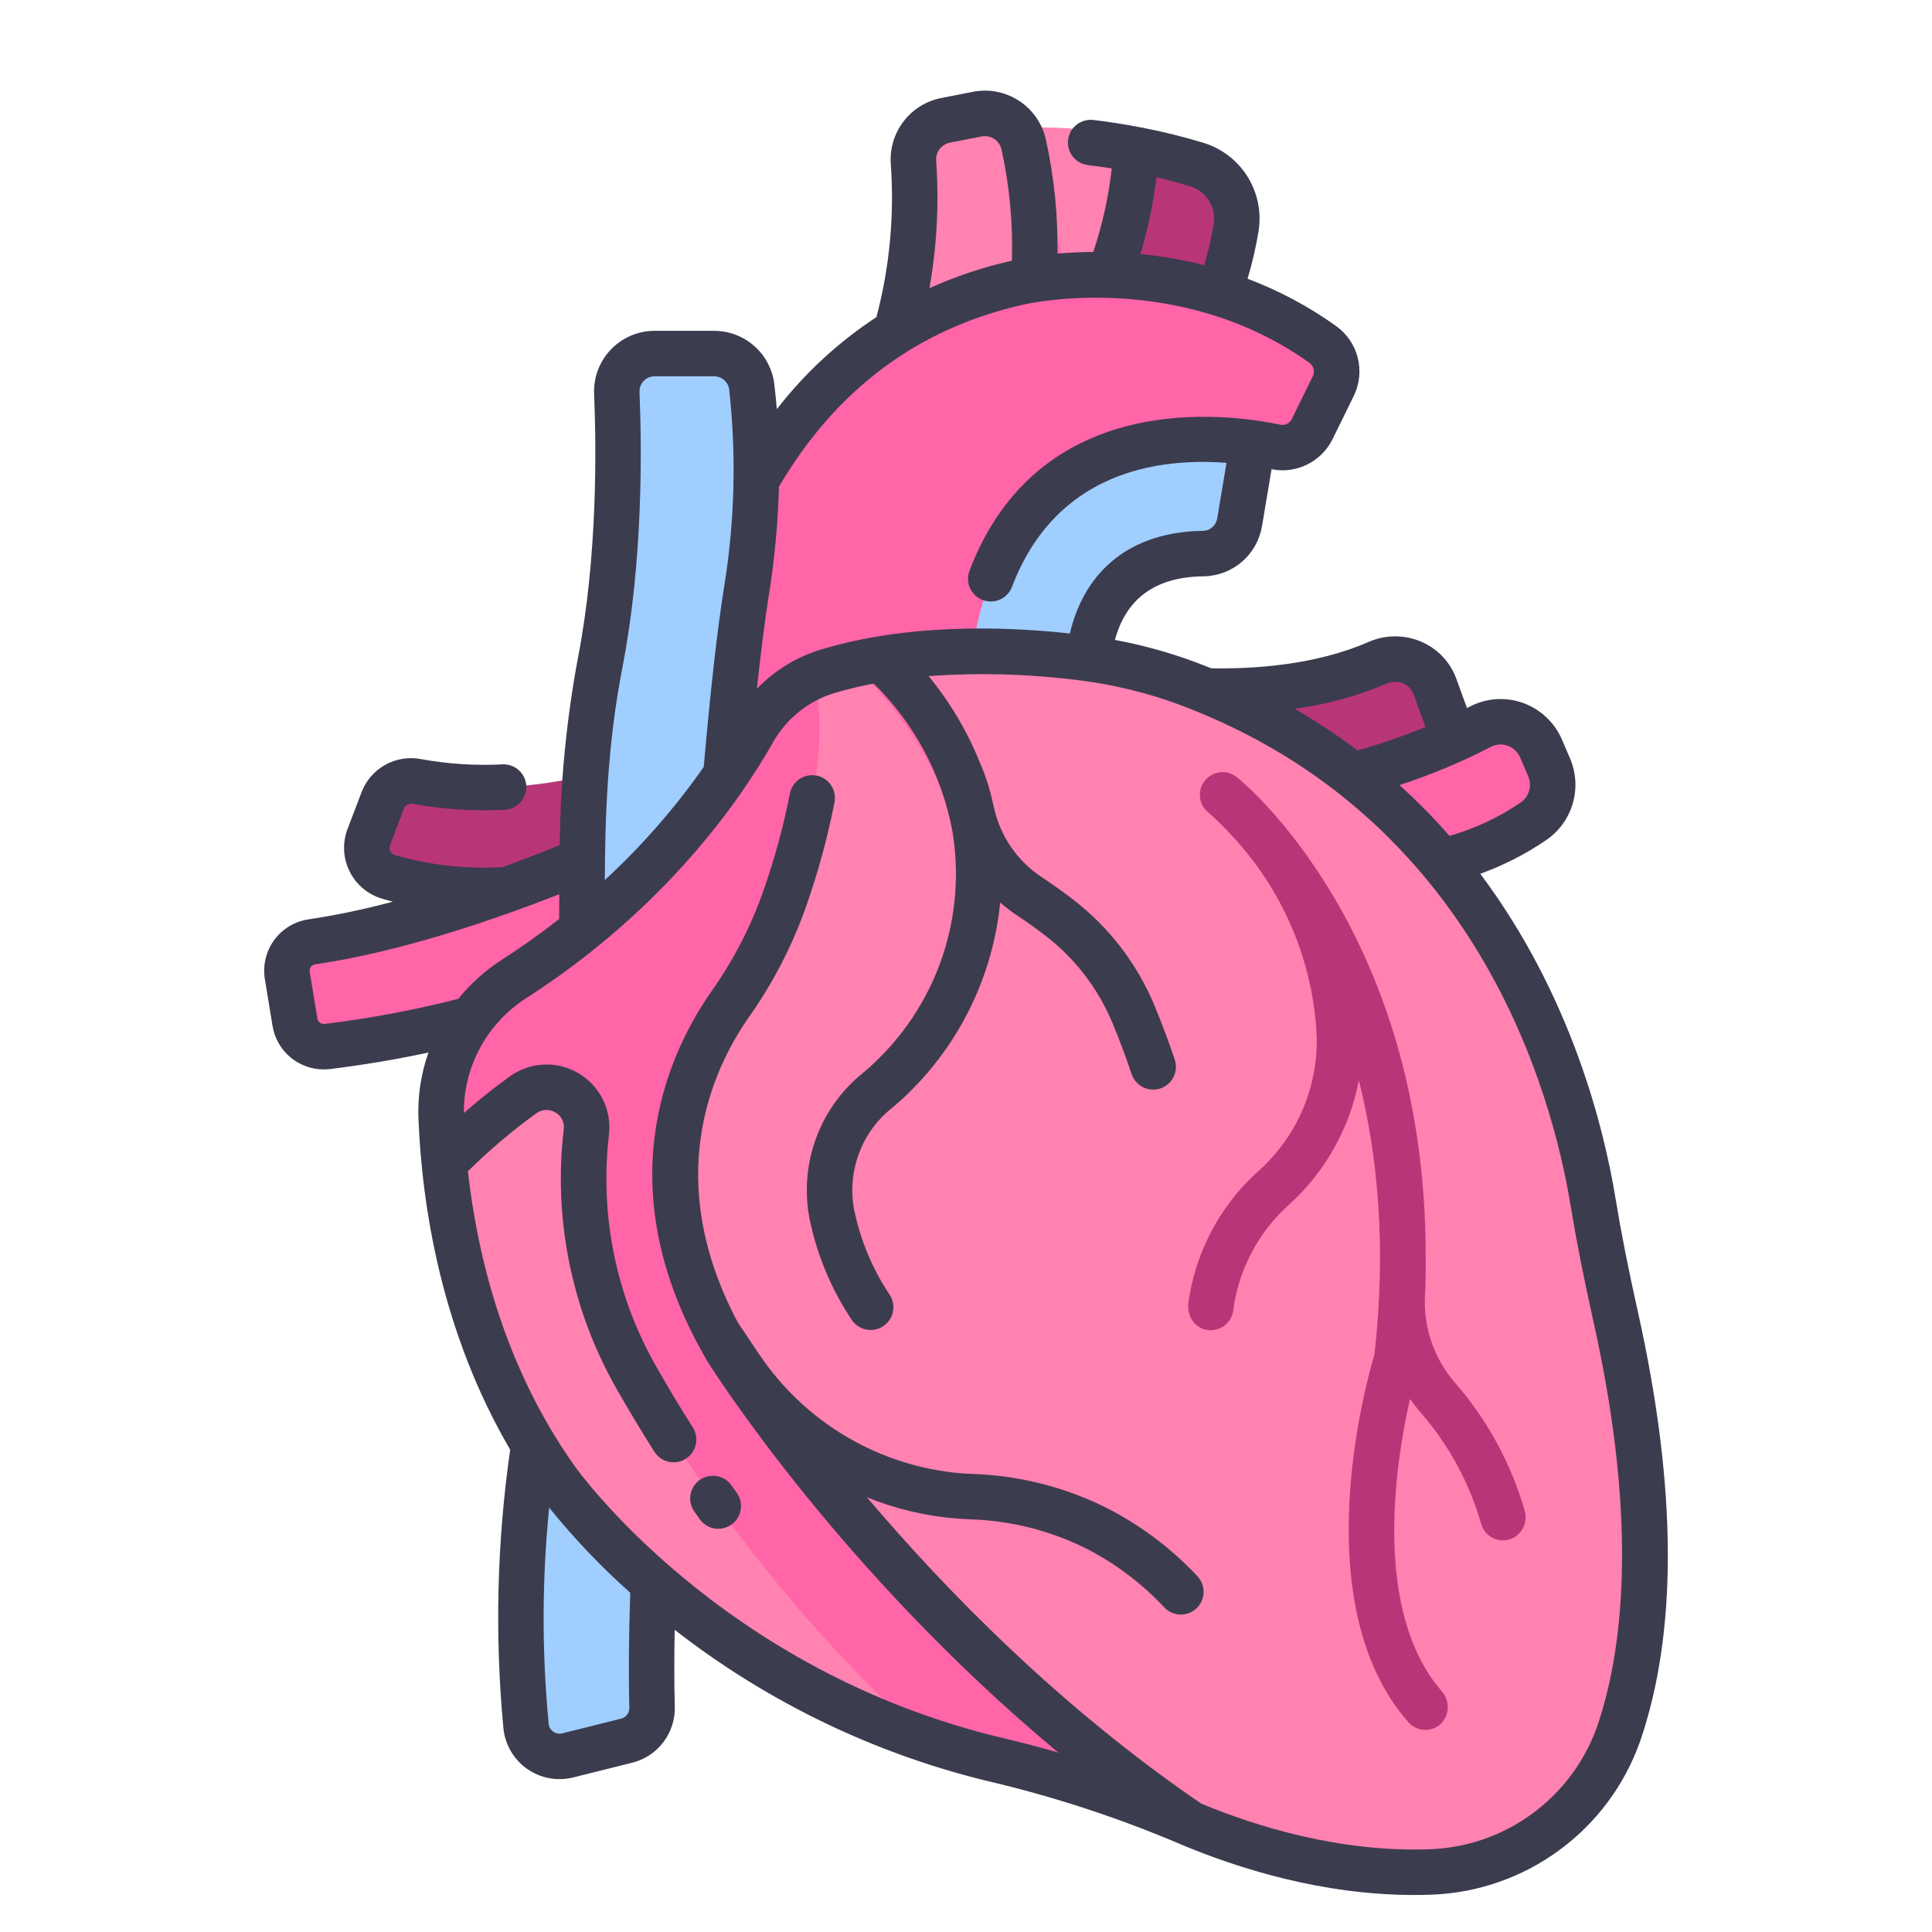 <svg width="72" height="72" viewBox="0 0 72 72" fill="none" xmlns="http://www.w3.org/2000/svg">
<path d="M40.82 12.431H44.746C45.826 10.648 46.146 8.517 46.24 7.445C46.258 7.247 46.209 7.048 46.103 6.88C45.996 6.712 45.837 6.584 45.65 6.515C44.394 6.059 43.099 5.721 41.78 5.507C41.645 7.837 41.324 10.152 40.82 12.431Z" fill="#B83677"/>
<path d="M41.152 4.917C39.959 4.754 38.752 4.707 37.55 4.776V11.963H41.028C41.469 9.958 41.772 7.924 41.933 5.877C41.951 5.648 41.88 5.42 41.735 5.241C41.589 5.063 41.381 4.947 41.152 4.917Z" fill="#FF82B1"/>
<path d="M37.55 7.323V11.963H39.678C39.775 10.285 39.475 8.608 38.803 7.067C38.744 6.928 38.639 6.814 38.506 6.745C38.372 6.675 38.219 6.653 38.072 6.683C37.924 6.713 37.792 6.793 37.697 6.91C37.602 7.027 37.55 7.172 37.55 7.323Z" fill="#FF65A7"/>
<path d="M34.043 6.046C34.173 7.871 34.127 11.359 32.453 14.811L38.203 13.176C38.203 13.176 39.048 9.288 38.15 5.383C38.063 5.006 37.834 4.677 37.509 4.466C37.185 4.255 36.791 4.179 36.411 4.253L35.24 4.483C34.884 4.552 34.566 4.749 34.345 5.037C34.124 5.325 34.017 5.684 34.043 6.046Z" fill="#FF82B1"/>
<path d="M42.977 25.596C42.977 25.596 47.645 26.319 51.34 24.701C51.538 24.611 51.753 24.563 51.97 24.56C52.188 24.556 52.404 24.598 52.604 24.682C52.805 24.766 52.986 24.89 53.137 25.047C53.288 25.204 53.405 25.39 53.48 25.594L54.299 27.846C54.299 27.846 51.758 29.661 47.767 29.733C43.777 29.805 42.977 25.596 42.977 25.596Z" fill="#B83677"/>
<path d="M46.243 29.734C46.243 29.734 51.089 29.221 55.172 27.083C55.372 26.979 55.592 26.918 55.817 26.904C56.042 26.889 56.268 26.921 56.48 26.998C56.692 27.074 56.886 27.194 57.05 27.349C57.213 27.504 57.343 27.691 57.431 27.899L57.733 28.601C57.882 28.951 57.906 29.342 57.8 29.707C57.694 30.073 57.465 30.39 57.151 30.605C55.501 31.74 53.544 32.347 51.541 32.346L46.243 29.734Z" fill="#FF65A7"/>
<path d="M46.692 16.506L46.143 19.778C46.101 20.023 45.972 20.245 45.779 20.403C45.586 20.56 45.343 20.642 45.094 20.633C43.465 20.587 40.199 21.115 40.539 26.171L33.484 26.851C33.484 26.851 34.096 13.98 46.692 15.526V16.506Z" fill="#A0CEFF"/>
<path d="M24.822 33.473C24.822 33.473 23.646 13.671 38.003 10.515C38.003 10.515 44.247 9.012 49.582 13.047C49.739 13.167 49.849 13.337 49.894 13.529C49.939 13.721 49.916 13.923 49.829 14.1L48.767 16.263C48.684 16.435 48.544 16.573 48.371 16.656C48.199 16.738 48.004 16.76 47.817 16.717C45.397 16.153 36.932 14.958 36.084 25.552L24.822 33.473Z" fill="#FF65A7"/>
<path d="M14.265 29.827L13.743 31.196C13.688 31.34 13.663 31.494 13.67 31.648C13.677 31.803 13.716 31.954 13.783 32.093C13.851 32.232 13.947 32.355 14.065 32.455C14.182 32.556 14.319 32.631 14.467 32.676C15.861 33.102 18.512 33.563 22.167 32.646L22.567 28.703C22.567 28.703 19.194 29.816 15.527 29.122C15.267 29.073 14.998 29.116 14.768 29.245C14.537 29.374 14.359 29.58 14.265 29.827Z" fill="#B83677"/>
<path d="M10.706 36.355L10.992 38.093C11.037 38.372 11.189 38.621 11.414 38.79C11.64 38.959 11.922 39.034 12.202 39C14.569 38.711 20.404 37.77 23.8 35.228L23.093 31.462C23.093 31.462 16.881 34.342 11.624 35.1C11.48 35.121 11.343 35.17 11.219 35.245C11.095 35.319 10.987 35.418 10.901 35.535C10.816 35.652 10.755 35.784 10.721 35.925C10.688 36.066 10.682 36.212 10.706 36.355Z" fill="#FF65A7"/>
<path d="M24.396 13.065H26.616C26.96 13.065 27.293 13.191 27.551 13.419C27.809 13.647 27.974 13.962 28.016 14.304C28.299 16.839 28.232 19.401 27.818 21.917C26.986 27.138 26.381 38.259 26.381 38.259C26.381 38.259 24.057 54.035 24.301 63.503C24.309 63.789 24.22 64.069 24.047 64.298C23.874 64.526 23.629 64.689 23.351 64.759L21.158 65.307C20.983 65.35 20.801 65.356 20.625 65.323C20.448 65.291 20.28 65.22 20.133 65.117C19.986 65.014 19.863 64.88 19.771 64.725C19.68 64.57 19.624 64.397 19.605 64.219C19.162 59.4 19.508 54.541 20.631 49.835C20.631 49.835 21.16 40.075 21.539 37.2C21.917 34.325 21.312 30.012 22.371 24.565C23.111 20.759 23.075 16.657 22.987 14.531C22.979 14.342 23.01 14.152 23.077 13.975C23.145 13.797 23.247 13.635 23.379 13.498C23.511 13.361 23.669 13.252 23.843 13.178C24.018 13.104 24.206 13.065 24.396 13.065Z" fill="#A0CEFF"/>
<path d="M28.188 27.539C27.02 29.601 24.186 33.25 19.146 36.491C18.285 37.041 17.582 37.806 17.108 38.711C16.633 39.616 16.404 40.629 16.442 41.651C16.581 45.101 17.407 50.421 20.713 55.105C20.713 55.105 26.187 63.02 37.269 65.616C39.696 66.2 42.069 66.987 44.365 67.966C46.639 68.919 49.852 69.89 53.314 69.763C54.861 69.713 56.358 69.197 57.607 68.282C58.856 67.368 59.8 66.097 60.316 64.637C61.364 61.605 61.918 56.712 60.213 49.075C59.896 47.654 59.605 46.227 59.369 44.792C58.681 40.596 55.812 29.805 44.276 25.479C43.002 25.004 41.676 24.68 40.326 24.514C38.04 24.227 34.213 24.001 30.84 25.018C30.654 25.074 30.472 25.142 30.295 25.221C30.295 25.221 28.703 26.631 28.188 27.539Z" fill="#FF82B1"/>
<path d="M27.095 50.3C23.527 44.222 25.745 39.528 27.207 37.431C28.059 36.23 28.74 34.917 29.232 33.529C30.888 28.737 30.617 26.281 30.296 25.225C29.348 25.651 28.562 26.37 28.053 27.276C26.884 29.338 24.185 33.25 19.145 36.49C18.284 37.04 17.581 37.805 17.107 38.711C16.632 39.615 16.403 40.629 16.441 41.65C16.462 42.169 16.498 42.73 16.557 43.326C17.463 42.403 18.446 41.558 19.494 40.8C19.728 40.63 20.007 40.532 20.296 40.518C20.585 40.504 20.872 40.574 21.122 40.72C21.372 40.866 21.574 41.081 21.704 41.34C21.834 41.598 21.886 41.889 21.853 42.177C21.843 42.266 21.833 42.355 21.824 42.445C21.519 45.575 22.202 48.722 23.775 51.445C26.617 56.458 30.251 60.98 34.536 64.834C35.434 65.138 36.345 65.399 37.268 65.616C39.694 66.201 42.068 66.987 44.364 67.966C33.577 60.634 27.095 50.3 27.095 50.3Z" fill="#FF65A7"/>
<path d="M31.749 49.195C31.813 49.291 31.896 49.374 31.994 49.437C32.091 49.5 32.2 49.542 32.314 49.561C32.429 49.58 32.546 49.576 32.658 49.548C32.77 49.52 32.876 49.469 32.968 49.399C33.139 49.261 33.251 49.065 33.283 48.848C33.316 48.632 33.265 48.411 33.142 48.23C32.502 47.267 32.055 46.188 31.827 45.055C31.7 44.357 31.765 43.637 32.016 42.973C32.266 42.309 32.692 41.726 33.249 41.285C33.471 41.102 33.685 40.908 33.89 40.705C35.811 38.816 37.009 36.314 37.275 33.634C37.471 33.805 37.679 33.963 37.896 34.108C38.258 34.348 38.612 34.6 38.957 34.864C40.072 35.721 40.941 36.857 41.475 38.158C41.738 38.794 41.973 39.423 42.174 40.027C42.211 40.137 42.27 40.238 42.347 40.324C42.424 40.411 42.518 40.48 42.623 40.529C42.728 40.577 42.843 40.603 42.958 40.606C43.074 40.608 43.189 40.587 43.296 40.544C43.498 40.455 43.658 40.294 43.746 40.092C43.833 39.89 43.841 39.663 43.768 39.455C43.557 38.825 43.312 38.172 43.041 37.512C42.392 35.935 41.338 34.557 39.985 33.519C39.598 33.222 39.21 32.947 38.83 32.695C37.906 32.088 37.259 31.139 37.033 30.056C37.023 30.01 37.011 29.969 37.001 29.924L36.993 29.886C36.885 29.387 36.728 28.901 36.523 28.433C35.96 27.027 35.14 25.737 34.106 24.629C33.9 24.409 33.629 24.259 33.333 24.201C33.036 24.143 32.729 24.179 32.455 24.304C32.368 24.344 32.292 24.404 32.233 24.479C32.175 24.554 32.135 24.642 32.118 24.735C32.101 24.829 32.107 24.926 32.136 25.017C32.164 25.107 32.214 25.19 32.282 25.257C33.244 26.23 35.023 28.331 35.491 30.965C35.751 32.508 35.632 34.091 35.145 35.578C34.658 37.065 33.818 38.411 32.696 39.501C32.527 39.668 32.352 39.828 32.169 39.979C31.376 40.614 30.77 41.453 30.417 42.406C30.064 43.358 29.976 44.389 30.164 45.388C30.438 46.748 30.976 48.042 31.749 49.195Z" fill="#FF65A7"/>
<path d="M56.816 56.286C56.311 54.536 55.43 52.917 54.234 51.543C53.452 50.651 53.047 49.49 53.105 48.305C53.132 47.754 53.14 47.252 53.13 46.803C53.139 34.793 46.411 29.217 46.096 28.963C45.921 28.822 45.697 28.755 45.474 28.779C45.251 28.803 45.046 28.914 44.904 29.089C44.763 29.264 44.697 29.488 44.721 29.711C44.745 29.934 44.856 30.139 45.031 30.28C45.34 30.548 45.632 30.835 45.906 31.139C47.747 33.102 48.858 35.638 49.054 38.322C49.062 38.441 49.067 38.562 49.071 38.684C49.087 39.623 48.899 40.554 48.52 41.413C48.141 42.272 47.581 43.039 46.877 43.66C45.47 44.929 44.554 46.652 44.291 48.529C44.265 48.705 44.286 48.885 44.353 49.05C44.412 49.206 44.517 49.339 44.654 49.432C44.792 49.526 44.954 49.575 45.12 49.573C45.326 49.573 45.525 49.498 45.679 49.362C45.833 49.226 45.933 49.039 45.959 48.835C46.156 47.323 46.886 45.931 48.02 44.911C49.379 43.688 50.299 42.054 50.641 40.258C51.327 42.995 51.684 46.403 51.221 50.48C50.932 51.442 48.596 59.755 52.486 64.181C52.634 64.349 52.843 64.452 53.067 64.467C53.291 64.481 53.512 64.406 53.681 64.258C53.846 64.099 53.943 63.882 53.952 63.653C53.961 63.423 53.881 63.2 53.729 63.028C51.145 60.04 51.996 54.568 52.547 52.133C52.675 52.315 52.811 52.489 52.956 52.657C53.997 53.852 54.762 55.263 55.197 56.788C55.247 56.965 55.353 57.122 55.5 57.234C55.648 57.345 55.827 57.406 56.012 57.406C56.118 57.405 56.224 57.385 56.323 57.347C56.522 57.262 56.682 57.107 56.773 56.911C56.864 56.715 56.879 56.493 56.816 56.286Z" fill="#B83677"/>
<path d="M37.075 66.44C39.456 67.013 41.785 67.785 44.036 68.747C46.114 69.618 49.255 70.621 52.702 70.621C52.915 70.621 53.129 70.617 53.343 70.609C55.06 70.547 56.719 69.971 58.104 68.955C59.49 67.94 60.539 66.532 61.115 64.914C62.527 60.832 62.502 55.441 61.04 48.89C60.68 47.278 60.414 45.931 60.205 44.655C59.767 41.987 58.539 37.066 55.165 32.563C56.037 32.249 56.866 31.826 57.631 31.302C58.105 30.975 58.452 30.494 58.612 29.941C58.773 29.388 58.737 28.797 58.512 28.267L58.211 27.564C58.075 27.248 57.875 26.963 57.624 26.727C57.373 26.491 57.076 26.31 56.751 26.194C56.431 26.08 56.09 26.034 55.751 26.057C55.412 26.081 55.081 26.174 54.779 26.331C54.744 26.35 54.706 26.368 54.67 26.386L54.276 25.304C54.165 24.994 53.991 24.71 53.764 24.47C53.538 24.231 53.264 24.041 52.961 23.912C52.65 23.78 52.316 23.713 51.979 23.715C51.642 23.717 51.309 23.788 51.001 23.924C49.028 24.787 46.726 24.935 45.142 24.906C44.955 24.831 44.765 24.757 44.573 24.685C43.592 24.319 42.581 24.039 41.551 23.848C41.968 22.295 43.075 21.497 44.85 21.478C45.376 21.471 45.883 21.28 46.281 20.938C46.68 20.595 46.946 20.123 47.032 19.605L47.387 17.487C47.837 17.577 48.303 17.515 48.715 17.312C49.126 17.109 49.458 16.776 49.661 16.365L50.448 14.761C50.666 14.318 50.72 13.812 50.599 13.333C50.479 12.854 50.191 12.434 49.789 12.148C48.772 11.42 47.664 10.829 46.493 10.388C46.666 9.812 46.802 9.226 46.9 8.632C47.017 7.93 46.876 7.208 46.503 6.601C46.13 5.994 45.55 5.542 44.871 5.329C44.12 5.1 43.357 4.91 42.586 4.761C42.553 4.753 42.52 4.747 42.486 4.743C41.914 4.633 41.337 4.539 40.754 4.472C40.643 4.458 40.529 4.466 40.421 4.496C40.313 4.525 40.212 4.576 40.123 4.645C40.035 4.715 39.961 4.801 39.906 4.899C39.851 4.997 39.816 5.104 39.804 5.216C39.791 5.327 39.8 5.44 39.831 5.548C39.863 5.656 39.915 5.757 39.986 5.844C40.056 5.931 40.143 6.004 40.242 6.057C40.341 6.111 40.449 6.144 40.561 6.155C40.853 6.189 41.143 6.231 41.433 6.276C41.313 7.335 41.082 8.378 40.744 9.389C40.246 9.393 39.797 9.418 39.408 9.452C39.43 8.021 39.285 6.592 38.975 5.194C38.842 4.602 38.482 4.084 37.972 3.753C37.463 3.422 36.844 3.304 36.248 3.423L35.077 3.653C34.518 3.762 34.019 4.072 33.673 4.524C33.327 4.976 33.158 5.539 33.197 6.107C33.335 8.027 33.154 9.957 32.662 11.818C31.244 12.749 29.989 13.908 28.95 15.249C28.922 14.91 28.89 14.597 28.856 14.314C28.789 13.767 28.525 13.263 28.112 12.897C27.699 12.531 27.167 12.329 26.616 12.329H24.396C24.092 12.329 23.791 12.39 23.511 12.509C23.231 12.629 22.979 12.803 22.768 13.023C22.557 13.242 22.393 13.502 22.285 13.786C22.177 14.07 22.128 14.373 22.141 14.677C22.227 16.753 22.264 20.788 21.539 24.514C21.109 26.817 20.882 29.152 20.86 31.495C20.149 31.783 19.434 32.057 18.713 32.319C18.698 32.319 18.684 32.316 18.67 32.316C17.336 32.389 15.999 32.237 14.716 31.865C14.679 31.854 14.645 31.835 14.615 31.81C14.586 31.785 14.562 31.754 14.545 31.72C14.528 31.685 14.519 31.648 14.517 31.609C14.516 31.571 14.522 31.532 14.536 31.496L15.057 30.128C15.081 30.067 15.125 30.016 15.182 29.984C15.239 29.952 15.306 29.941 15.37 29.953C16.508 30.163 17.667 30.238 18.822 30.177C19.044 30.163 19.251 30.062 19.399 29.897C19.547 29.731 19.624 29.514 19.614 29.293C19.603 29.071 19.506 28.862 19.343 28.711C19.18 28.56 18.965 28.479 18.743 28.485C17.72 28.539 16.694 28.473 15.686 28.289C15.231 28.202 14.759 28.278 14.355 28.504C13.95 28.73 13.638 29.091 13.474 29.524L12.952 30.893C12.856 31.146 12.812 31.416 12.824 31.686C12.836 31.956 12.904 32.221 13.023 32.464C13.142 32.707 13.309 32.923 13.515 33.099C13.721 33.274 13.96 33.406 14.219 33.485C14.347 33.524 14.49 33.564 14.64 33.603C13.608 33.881 12.56 34.101 11.503 34.261C11.248 34.297 11.004 34.385 10.783 34.517C10.562 34.65 10.37 34.825 10.218 35.033C10.066 35.241 9.957 35.477 9.898 35.727C9.838 35.977 9.829 36.237 9.871 36.491L10.156 38.23C10.229 38.683 10.462 39.096 10.812 39.393C11.162 39.691 11.606 39.854 12.065 39.854C12.145 39.854 12.225 39.849 12.304 39.84C13.534 39.689 14.756 39.484 15.967 39.225C15.688 40.014 15.562 40.847 15.594 41.683C15.728 44.983 16.453 49.652 19.013 54.025C18.519 57.468 18.434 60.957 18.762 64.419C18.793 64.718 18.888 65.007 19.041 65.267C19.194 65.526 19.4 65.75 19.647 65.923C19.893 66.096 20.174 66.213 20.47 66.268C20.766 66.323 21.071 66.313 21.363 66.24L23.556 65.692C24.022 65.577 24.434 65.306 24.723 64.924C25.013 64.542 25.163 64.072 25.147 63.592C25.125 62.727 25.124 61.771 25.144 60.739C28.662 63.48 32.732 65.425 37.075 66.44ZM56.183 27.791C56.288 27.828 56.384 27.886 56.465 27.962C56.545 28.038 56.609 28.13 56.653 28.232L56.954 28.934C57.026 29.104 57.037 29.294 56.986 29.471C56.934 29.648 56.823 29.802 56.671 29.907C55.859 30.461 54.964 30.881 54.019 31.151C53.435 30.485 52.812 29.852 52.154 29.258C53.327 28.875 54.468 28.399 55.564 27.833C55.658 27.783 55.762 27.753 55.869 27.746C55.976 27.739 56.083 27.754 56.183 27.791ZM51.68 25.476C51.776 25.433 51.88 25.41 51.986 25.409C52.092 25.408 52.197 25.428 52.294 25.47C52.384 25.508 52.465 25.565 52.532 25.636C52.6 25.707 52.651 25.791 52.684 25.883L53.125 27.095C52.297 27.431 51.452 27.722 50.593 27.968C49.843 27.403 49.06 26.884 48.247 26.415C49.428 26.257 50.582 25.941 51.68 25.476ZM58.532 44.929C58.747 46.238 59.019 47.614 59.385 49.259C61.121 57.032 60.413 61.761 59.514 64.36C59.05 65.656 58.208 66.783 57.097 67.595C55.986 68.408 54.657 68.868 53.281 68.916C49.937 69.036 46.819 68.069 44.768 67.216C39.488 63.614 35.235 59.252 32.309 55.8C33.391 56.239 34.535 56.508 35.7 56.596C35.834 56.606 35.969 56.613 36.105 56.619C37.633 56.658 39.135 57.034 40.502 57.72C41.581 58.276 42.557 59.013 43.387 59.899C43.539 60.064 43.751 60.161 43.976 60.169C44.2 60.178 44.419 60.096 44.584 59.944C44.748 59.791 44.846 59.579 44.854 59.354C44.862 59.13 44.781 58.911 44.628 58.746C43.667 57.717 42.535 56.862 41.283 56.217C39.696 55.416 37.952 54.976 36.175 54.927C36.058 54.922 35.94 54.915 35.823 54.907C34.308 54.778 32.842 54.309 31.534 53.535C30.226 52.76 29.109 51.7 28.268 50.434L27.5 49.291C24.674 43.98 26.512 39.908 27.901 37.917C28.797 36.652 29.514 35.269 30.031 33.807C30.482 32.53 30.84 31.221 31.101 29.892C31.121 29.782 31.12 29.67 31.097 29.561C31.074 29.453 31.03 29.349 30.968 29.257C30.905 29.166 30.824 29.087 30.731 29.026C30.638 28.965 30.534 28.924 30.424 28.903C30.315 28.883 30.203 28.884 30.094 28.907C29.985 28.93 29.882 28.974 29.79 29.036C29.698 29.099 29.62 29.179 29.559 29.273C29.498 29.366 29.456 29.47 29.436 29.579C29.19 30.827 28.854 32.055 28.43 33.254C27.963 34.568 27.318 35.811 26.511 36.949C24.84 39.344 22.599 44.32 26.363 50.73C26.367 50.737 26.371 50.745 26.375 50.751C26.605 51.117 31.332 58.569 39.441 65.314C38.775 65.121 38.114 64.947 37.458 64.792C26.849 62.307 21.459 54.7 21.402 54.618C18.823 50.966 17.802 46.904 17.438 43.649C18.232 42.866 19.083 42.144 19.986 41.49C20.087 41.415 20.209 41.371 20.336 41.365C20.462 41.359 20.587 41.391 20.696 41.456C20.805 41.517 20.893 41.609 20.949 41.721C21.005 41.832 21.026 41.958 21.009 42.082C20.998 42.175 20.988 42.268 20.978 42.361C20.65 45.667 21.372 48.992 23.04 51.866C23.472 52.622 23.921 53.368 24.387 54.103C24.508 54.293 24.698 54.427 24.918 54.476C25.026 54.5 25.138 54.503 25.248 54.484C25.358 54.465 25.462 54.424 25.556 54.364C25.65 54.305 25.732 54.227 25.796 54.136C25.86 54.045 25.905 53.943 25.929 53.834C25.953 53.726 25.956 53.613 25.937 53.504C25.918 53.394 25.878 53.289 25.818 53.196C25.365 52.482 24.929 51.759 24.511 51.025C23.019 48.458 22.374 45.486 22.667 42.532C22.675 42.447 22.685 42.361 22.695 42.274C22.746 41.824 22.665 41.368 22.462 40.963C22.259 40.557 21.942 40.22 21.55 39.991C21.159 39.762 20.709 39.652 20.257 39.674C19.804 39.696 19.367 39.849 18.999 40.114C18.407 40.543 17.835 40.999 17.286 41.481C17.28 40.63 17.489 39.792 17.894 39.044C18.299 38.297 18.887 37.664 19.603 37.204C24.802 33.862 27.59 29.812 28.79 27.696C29.285 26.802 30.107 26.133 31.084 25.831C31.57 25.687 32.062 25.568 32.56 25.475C34.077 26.96 35.101 28.877 35.492 30.964C35.751 32.507 35.633 34.09 35.146 35.577C34.659 37.064 33.818 38.41 32.696 39.501C32.528 39.668 32.352 39.827 32.17 39.978C31.376 40.613 30.771 41.452 30.418 42.405C30.064 43.358 29.977 44.389 30.164 45.388C30.438 46.748 30.975 48.041 31.747 49.194C31.873 49.378 32.066 49.505 32.285 49.548C32.503 49.59 32.73 49.545 32.915 49.421C33.101 49.298 33.23 49.106 33.275 48.888C33.321 48.67 33.278 48.443 33.157 48.256C32.508 47.286 32.056 46.199 31.825 45.054C31.698 44.356 31.764 43.637 32.014 42.973C32.264 42.309 32.69 41.725 33.247 41.285C33.469 41.101 33.683 40.907 33.888 40.704C35.809 38.816 37.007 36.314 37.273 33.633C37.469 33.805 37.677 33.963 37.894 34.107C38.256 34.347 38.61 34.6 38.955 34.864C40.07 35.721 40.939 36.857 41.473 38.158C41.736 38.793 41.971 39.422 42.172 40.027C42.243 40.24 42.396 40.416 42.597 40.517C42.798 40.617 43.031 40.633 43.244 40.562C43.457 40.491 43.633 40.338 43.733 40.138C43.834 39.937 43.85 39.704 43.779 39.491C43.555 38.823 43.309 38.163 43.039 37.512C42.391 35.934 41.337 34.556 39.983 33.518C39.597 33.222 39.208 32.946 38.829 32.694C37.904 32.087 37.258 31.139 37.032 30.056C37.022 30.01 37.01 29.968 37 29.923L36.992 29.886C36.884 29.387 36.727 28.9 36.522 28.433C36.053 27.262 35.407 26.171 34.605 25.198C36.476 25.063 38.357 25.115 40.218 25.353C41.502 25.512 42.763 25.819 43.976 26.27C55.031 30.417 57.838 40.7 58.532 44.929H58.532ZM44.371 6.949C44.66 7.04 44.906 7.233 45.063 7.492C45.221 7.75 45.28 8.057 45.23 8.355C45.144 8.87 45.026 9.38 44.877 9.881C44.097 9.683 43.303 9.545 42.503 9.468C42.781 8.532 42.98 7.575 43.1 6.607C43.527 6.707 43.951 6.821 44.371 6.949ZM34.888 5.986C34.877 5.831 34.924 5.677 35.019 5.553C35.114 5.43 35.251 5.345 35.404 5.315L36.575 5.086C36.739 5.053 36.909 5.086 37.049 5.177C37.19 5.269 37.288 5.411 37.325 5.574C37.623 6.934 37.753 8.324 37.711 9.715C36.655 9.951 35.625 10.294 34.638 10.738C34.916 9.17 35 7.574 34.888 5.986ZM38.199 11.339C38.256 11.326 43.928 10.036 48.803 13.526C48.878 13.579 48.932 13.658 48.955 13.748C48.978 13.837 48.968 13.932 48.927 14.015L48.14 15.619C48.101 15.696 48.038 15.758 47.961 15.796C47.883 15.833 47.795 15.844 47.71 15.826C45.646 15.394 38.71 14.508 36.13 21.267C36.091 21.371 36.072 21.482 36.075 21.593C36.078 21.704 36.103 21.813 36.149 21.915C36.194 22.017 36.259 22.108 36.34 22.184C36.421 22.261 36.516 22.321 36.62 22.36C36.724 22.4 36.835 22.419 36.946 22.416C37.057 22.413 37.166 22.387 37.268 22.342C37.37 22.297 37.461 22.232 37.538 22.151C37.614 22.07 37.674 21.975 37.713 21.871C39.349 17.583 43.128 17.052 45.709 17.249L45.361 19.325C45.34 19.451 45.276 19.566 45.179 19.65C45.083 19.734 44.959 19.782 44.831 19.784C42.208 19.814 40.437 21.199 39.87 23.608C37.303 23.329 33.78 23.247 30.595 24.206C29.688 24.481 28.867 24.984 28.209 25.666C28.358 24.262 28.508 23.088 28.655 22.162C28.869 20.829 28.994 19.483 29.029 18.133C29.034 18.125 29.041 18.118 29.046 18.109C31.184 14.482 34.259 12.206 38.199 11.339ZM23.202 24.839C23.96 20.942 23.922 16.756 23.833 14.608C23.83 14.533 23.842 14.457 23.868 14.387C23.895 14.316 23.936 14.252 23.988 14.198C24.041 14.143 24.104 14.099 24.174 14.069C24.244 14.039 24.32 14.024 24.396 14.024H26.616C26.753 14.024 26.886 14.074 26.989 14.165C27.092 14.256 27.158 14.381 27.175 14.518C27.447 16.974 27.381 19.456 26.982 21.895C26.731 23.47 26.477 25.719 26.226 28.582C25.152 30.115 23.916 31.529 22.539 32.797C22.553 30.551 22.616 27.849 23.202 24.839ZM12.1 38.159C12.037 38.166 11.974 38.149 11.923 38.112C11.873 38.074 11.838 38.018 11.828 37.956L11.542 36.218C11.537 36.185 11.538 36.153 11.546 36.121C11.553 36.09 11.567 36.06 11.586 36.034C11.605 36.008 11.629 35.986 11.656 35.969C11.683 35.953 11.714 35.942 11.745 35.938C14.966 35.472 18.513 34.24 20.843 33.326V33.508C20.843 33.761 20.841 34.006 20.839 34.248C20.146 34.791 19.428 35.302 18.687 35.778C18.078 36.171 17.535 36.659 17.081 37.224C15.442 37.642 13.778 37.955 12.1 38.158V38.159ZM23.454 63.637C23.457 63.73 23.429 63.822 23.373 63.897C23.317 63.972 23.236 64.026 23.146 64.049L20.952 64.597C20.895 64.611 20.836 64.613 20.779 64.602C20.721 64.592 20.667 64.569 20.619 64.535C20.571 64.501 20.531 64.458 20.501 64.407C20.472 64.357 20.453 64.3 20.448 64.242C20.19 61.562 20.197 58.863 20.466 56.185C21.384 57.324 22.395 58.385 23.488 59.357C23.433 60.939 23.421 62.379 23.454 63.637V63.637Z" fill="#3C3C4F"/>
<path d="M25.884 56.343L26.079 56.618C26.209 56.801 26.407 56.925 26.628 56.962C26.85 56.999 27.077 56.947 27.26 56.817C27.443 56.686 27.567 56.489 27.604 56.267C27.641 56.045 27.589 55.818 27.459 55.635L27.268 55.368C27.205 55.275 27.124 55.195 27.029 55.134C26.935 55.073 26.83 55.031 26.719 55.011C26.609 54.991 26.495 54.993 26.385 55.017C26.276 55.041 26.172 55.087 26.08 55.152C25.988 55.216 25.91 55.299 25.85 55.394C25.791 55.489 25.75 55.595 25.732 55.706C25.714 55.817 25.718 55.931 25.744 56.04C25.77 56.149 25.817 56.252 25.883 56.343L25.884 56.343Z" fill="#3C3C4F"/>
</svg>
